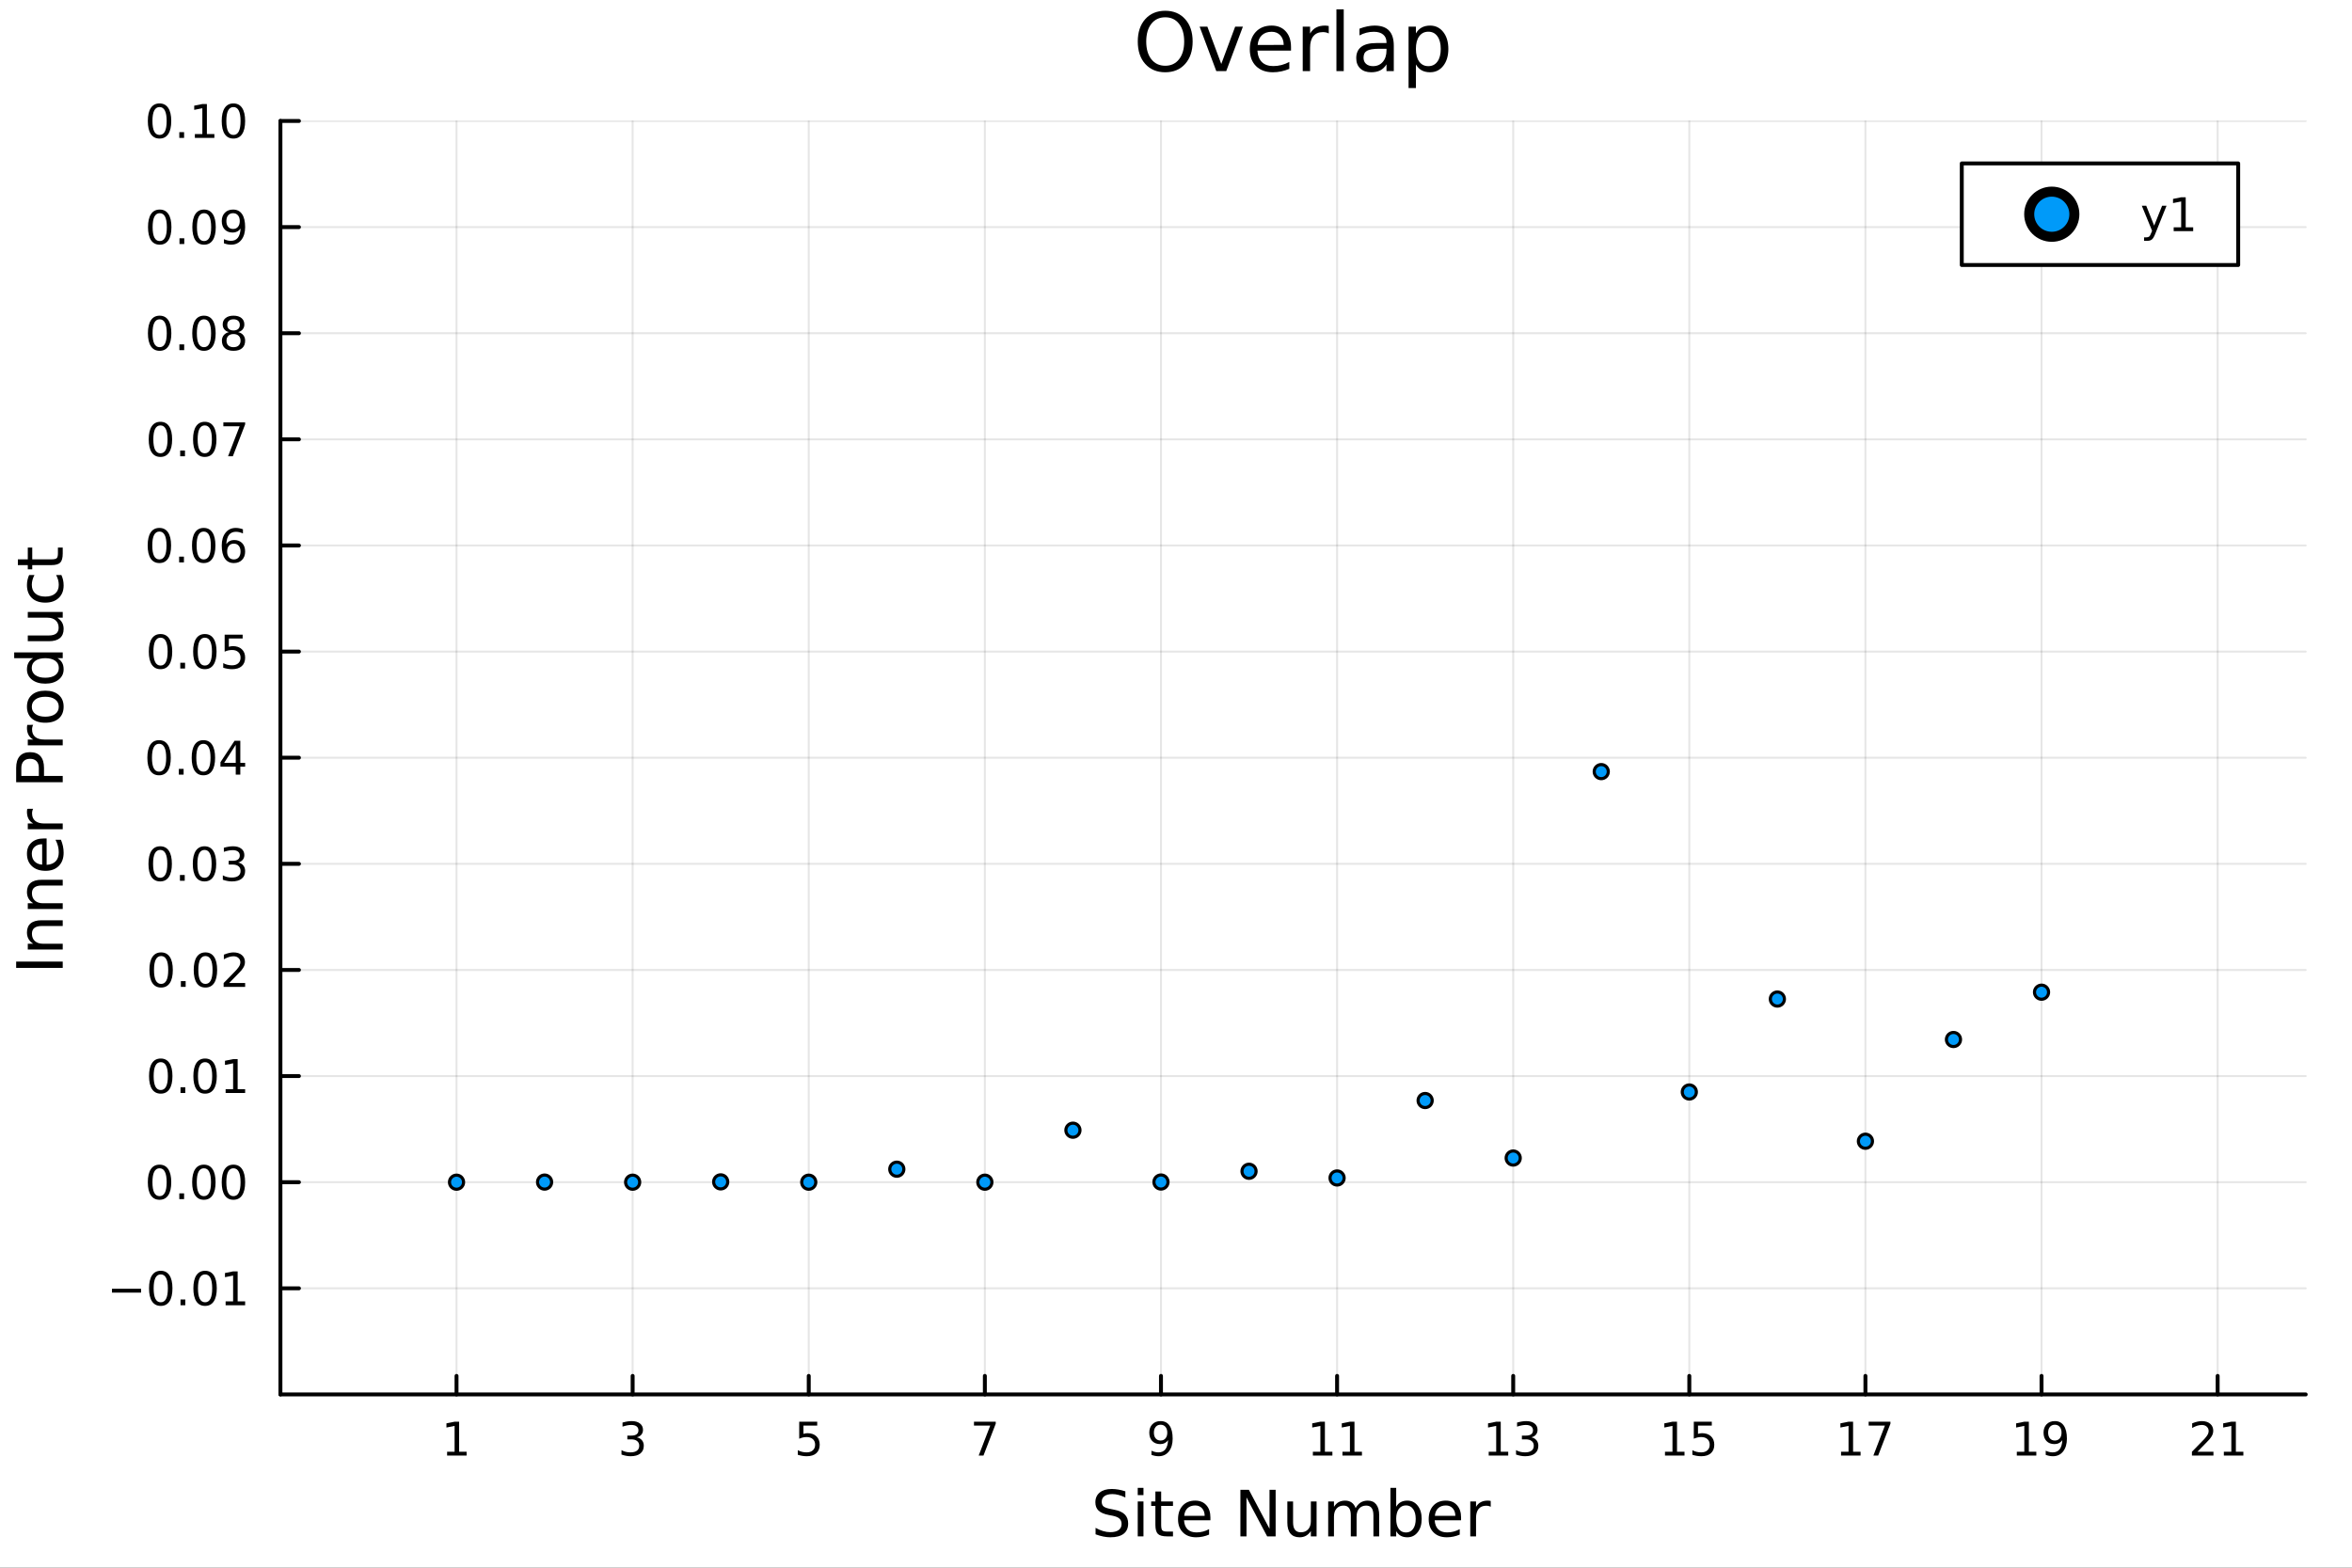 <?xml version="1.0" encoding="utf-8"?>
<svg xmlns="http://www.w3.org/2000/svg" xmlns:xlink="http://www.w3.org/1999/xlink" width="600" height="400" viewBox="0 0 2400 1600">
<rect x="0" y="0" width="2400" height="1600" fill="#333333" stroke="none"/>
<defs>
  <clipPath id="clip550">
    <rect x="0" y="0" width="2400" height="1600"/>
  </clipPath>
</defs>
<path clip-path="url(#clip550)" d="
M0 1600 L2400 1600 L2400 0 L0 0  Z
  " fill="#ffffff" fill-rule="evenodd" fill-opacity="1"/>
<defs>
  <clipPath id="clip551">
    <rect x="480" y="0" width="1681" height="1600"/>
  </clipPath>
</defs>
<path clip-path="url(#clip550)" d="
M286.139 1423.18 L2352.76 1423.18 L2352.76 123.472 L286.139 123.472  Z
  " fill="#ffffff" fill-rule="evenodd" fill-opacity="1"/>
<defs>
  <clipPath id="clip552">
    <rect x="286" y="123" width="2068" height="1301"/>
  </clipPath>
</defs>
<polyline clip-path="url(#clip552)" style="stroke:#000000; stroke-linecap:round; stroke-linejoin:round; stroke-width:2; stroke-opacity:0.1; fill:none" points="
  465.845,1423.18 465.845,123.472 
  "/>
<polyline clip-path="url(#clip552)" style="stroke:#000000; stroke-linecap:round; stroke-linejoin:round; stroke-width:2; stroke-opacity:0.1; fill:none" points="
  645.551,1423.18 645.551,123.472 
  "/>
<polyline clip-path="url(#clip552)" style="stroke:#000000; stroke-linecap:round; stroke-linejoin:round; stroke-width:2; stroke-opacity:0.1; fill:none" points="
  825.256,1423.18 825.256,123.472 
  "/>
<polyline clip-path="url(#clip552)" style="stroke:#000000; stroke-linecap:round; stroke-linejoin:round; stroke-width:2; stroke-opacity:0.1; fill:none" points="
  1004.96,1423.18 1004.96,123.472 
  "/>
<polyline clip-path="url(#clip552)" style="stroke:#000000; stroke-linecap:round; stroke-linejoin:round; stroke-width:2; stroke-opacity:0.1; fill:none" points="
  1184.67,1423.18 1184.67,123.472 
  "/>
<polyline clip-path="url(#clip552)" style="stroke:#000000; stroke-linecap:round; stroke-linejoin:round; stroke-width:2; stroke-opacity:0.1; fill:none" points="
  1364.37,1423.18 1364.37,123.472 
  "/>
<polyline clip-path="url(#clip552)" style="stroke:#000000; stroke-linecap:round; stroke-linejoin:round; stroke-width:2; stroke-opacity:0.1; fill:none" points="
  1544.08,1423.18 1544.08,123.472 
  "/>
<polyline clip-path="url(#clip552)" style="stroke:#000000; stroke-linecap:round; stroke-linejoin:round; stroke-width:2; stroke-opacity:0.1; fill:none" points="
  1723.79,1423.18 1723.79,123.472 
  "/>
<polyline clip-path="url(#clip552)" style="stroke:#000000; stroke-linecap:round; stroke-linejoin:round; stroke-width:2; stroke-opacity:0.1; fill:none" points="
  1903.49,1423.18 1903.49,123.472 
  "/>
<polyline clip-path="url(#clip552)" style="stroke:#000000; stroke-linecap:round; stroke-linejoin:round; stroke-width:2; stroke-opacity:0.1; fill:none" points="
  2083.2,1423.18 2083.2,123.472 
  "/>
<polyline clip-path="url(#clip552)" style="stroke:#000000; stroke-linecap:round; stroke-linejoin:round; stroke-width:2; stroke-opacity:0.1; fill:none" points="
  2262.9,1423.18 2262.9,123.472 
  "/>
<polyline clip-path="url(#clip550)" style="stroke:#000000; stroke-linecap:round; stroke-linejoin:round; stroke-width:4; stroke-opacity:1; fill:none" points="
  286.139,1423.18 2352.76,1423.18 
  "/>
<polyline clip-path="url(#clip550)" style="stroke:#000000; stroke-linecap:round; stroke-linejoin:round; stroke-width:4; stroke-opacity:1; fill:none" points="
  465.845,1423.18 465.845,1404.28 
  "/>
<polyline clip-path="url(#clip550)" style="stroke:#000000; stroke-linecap:round; stroke-linejoin:round; stroke-width:4; stroke-opacity:1; fill:none" points="
  645.551,1423.18 645.551,1404.28 
  "/>
<polyline clip-path="url(#clip550)" style="stroke:#000000; stroke-linecap:round; stroke-linejoin:round; stroke-width:4; stroke-opacity:1; fill:none" points="
  825.256,1423.18 825.256,1404.28 
  "/>
<polyline clip-path="url(#clip550)" style="stroke:#000000; stroke-linecap:round; stroke-linejoin:round; stroke-width:4; stroke-opacity:1; fill:none" points="
  1004.96,1423.18 1004.96,1404.28 
  "/>
<polyline clip-path="url(#clip550)" style="stroke:#000000; stroke-linecap:round; stroke-linejoin:round; stroke-width:4; stroke-opacity:1; fill:none" points="
  1184.67,1423.18 1184.67,1404.28 
  "/>
<polyline clip-path="url(#clip550)" style="stroke:#000000; stroke-linecap:round; stroke-linejoin:round; stroke-width:4; stroke-opacity:1; fill:none" points="
  1364.37,1423.18 1364.37,1404.28 
  "/>
<polyline clip-path="url(#clip550)" style="stroke:#000000; stroke-linecap:round; stroke-linejoin:round; stroke-width:4; stroke-opacity:1; fill:none" points="
  1544.08,1423.18 1544.08,1404.28 
  "/>
<polyline clip-path="url(#clip550)" style="stroke:#000000; stroke-linecap:round; stroke-linejoin:round; stroke-width:4; stroke-opacity:1; fill:none" points="
  1723.79,1423.18 1723.79,1404.28 
  "/>
<polyline clip-path="url(#clip550)" style="stroke:#000000; stroke-linecap:round; stroke-linejoin:round; stroke-width:4; stroke-opacity:1; fill:none" points="
  1903.49,1423.18 1903.49,1404.28 
  "/>
<polyline clip-path="url(#clip550)" style="stroke:#000000; stroke-linecap:round; stroke-linejoin:round; stroke-width:4; stroke-opacity:1; fill:none" points="
  2083.2,1423.18 2083.2,1404.28 
  "/>
<polyline clip-path="url(#clip550)" style="stroke:#000000; stroke-linecap:round; stroke-linejoin:round; stroke-width:4; stroke-opacity:1; fill:none" points="
  2262.9,1423.18 2262.9,1404.28 
  "/>
<path clip-path="url(#clip550)" d="M456.227 1481.64 L463.866 1481.64 L463.866 1455.28 L455.556 1456.95 L455.556 1452.69 L463.819 1451.02 L468.495 1451.02 L468.495 1481.64 L476.134 1481.64 L476.134 1485.58 L456.227 1485.58 L456.227 1481.64 Z" fill="#000000" fill-rule="evenodd" fill-opacity="1" /><path clip-path="url(#clip550)" d="M649.798 1466.95 Q653.155 1467.66 655.03 1469.93 Q656.928 1472.2 656.928 1475.53 Q656.928 1480.65 653.409 1483.45 Q649.891 1486.25 643.409 1486.25 Q641.234 1486.25 638.919 1485.81 Q636.627 1485.39 634.173 1484.54 L634.173 1480.02 Q636.118 1481.16 638.433 1481.74 Q640.747 1482.32 643.271 1482.32 Q647.669 1482.32 649.96 1480.58 Q652.275 1478.84 652.275 1475.53 Q652.275 1472.48 650.122 1470.77 Q647.993 1469.03 644.173 1469.03 L640.146 1469.03 L640.146 1465.19 L644.359 1465.19 Q647.808 1465.19 649.636 1463.82 Q651.465 1462.43 651.465 1459.84 Q651.465 1457.18 649.567 1455.77 Q647.692 1454.33 644.173 1454.33 Q642.252 1454.33 640.053 1454.75 Q637.854 1455.16 635.215 1456.04 L635.215 1451.88 Q637.877 1451.14 640.192 1450.77 Q642.53 1450.39 644.59 1450.39 Q649.914 1450.39 653.016 1452.83 Q656.118 1455.23 656.118 1459.35 Q656.118 1462.22 654.474 1464.21 Q652.831 1466.18 649.798 1466.95 Z" fill="#000000" fill-rule="evenodd" fill-opacity="1" /><path clip-path="url(#clip550)" d="M815.534 1451.02 L833.891 1451.02 L833.891 1454.96 L819.817 1454.96 L819.817 1463.43 Q820.835 1463.08 821.854 1462.92 Q822.872 1462.73 823.891 1462.73 Q829.678 1462.73 833.057 1465.9 Q836.437 1469.08 836.437 1474.49 Q836.437 1480.07 832.965 1483.17 Q829.493 1486.25 823.173 1486.25 Q820.997 1486.25 818.729 1485.88 Q816.483 1485.51 814.076 1484.77 L814.076 1480.07 Q816.159 1481.2 818.382 1481.76 Q820.604 1482.32 823.081 1482.32 Q827.085 1482.32 829.423 1480.21 Q831.761 1478.1 831.761 1474.49 Q831.761 1470.88 829.423 1468.77 Q827.085 1466.67 823.081 1466.67 Q821.206 1466.67 819.331 1467.08 Q817.479 1467.5 815.534 1468.38 L815.534 1451.02 Z" fill="#000000" fill-rule="evenodd" fill-opacity="1" /><path clip-path="url(#clip550)" d="M993.851 1451.02 L1016.07 1451.02 L1016.07 1453.01 L1003.53 1485.58 L998.643 1485.58 L1010.45 1454.96 L993.851 1454.96 L993.851 1451.02 Z" fill="#000000" fill-rule="evenodd" fill-opacity="1" /><path clip-path="url(#clip550)" d="M1174.97 1484.86 L1174.97 1480.6 Q1176.73 1481.44 1178.53 1481.88 Q1180.34 1482.32 1182.08 1482.32 Q1186.71 1482.32 1189.14 1479.21 Q1191.59 1476.09 1191.94 1469.75 Q1190.59 1471.74 1188.53 1472.8 Q1186.47 1473.87 1183.97 1473.87 Q1178.79 1473.87 1175.76 1470.74 Q1172.75 1467.59 1172.75 1462.15 Q1172.75 1456.83 1175.9 1453.61 Q1179.04 1450.39 1184.27 1450.39 Q1190.27 1450.39 1193.42 1455 Q1196.59 1459.58 1196.59 1468.33 Q1196.59 1476.51 1192.7 1481.39 Q1188.83 1486.25 1182.28 1486.25 Q1180.52 1486.25 1178.72 1485.9 Q1176.91 1485.56 1174.97 1484.86 M1184.27 1470.21 Q1187.42 1470.21 1189.25 1468.06 Q1191.1 1465.9 1191.1 1462.15 Q1191.1 1458.43 1189.25 1456.27 Q1187.42 1454.1 1184.27 1454.1 Q1181.13 1454.1 1179.27 1456.27 Q1177.45 1458.43 1177.45 1462.15 Q1177.45 1465.9 1179.27 1468.06 Q1181.13 1470.21 1184.27 1470.21 Z" fill="#000000" fill-rule="evenodd" fill-opacity="1" /><path clip-path="url(#clip550)" d="M1339.67 1481.64 L1347.31 1481.64 L1347.31 1455.28 L1339 1456.95 L1339 1452.69 L1347.27 1451.02 L1351.94 1451.02 L1351.94 1481.64 L1359.58 1481.64 L1359.58 1485.58 L1339.67 1485.58 L1339.67 1481.64 Z" fill="#000000" fill-rule="evenodd" fill-opacity="1" /><path clip-path="url(#clip550)" d="M1369.84 1481.64 L1377.48 1481.64 L1377.48 1455.28 L1369.17 1456.95 L1369.17 1452.69 L1377.43 1451.02 L1382.11 1451.02 L1382.11 1481.64 L1389.74 1481.64 L1389.74 1485.58 L1369.84 1485.58 L1369.84 1481.64 Z" fill="#000000" fill-rule="evenodd" fill-opacity="1" /><path clip-path="url(#clip550)" d="M1519.09 1481.64 L1526.73 1481.64 L1526.73 1455.28 L1518.42 1456.95 L1518.42 1452.69 L1526.68 1451.02 L1531.36 1451.02 L1531.36 1481.64 L1539 1481.64 L1539 1485.58 L1519.09 1485.58 L1519.09 1481.64 Z" fill="#000000" fill-rule="evenodd" fill-opacity="1" /><path clip-path="url(#clip550)" d="M1562.61 1466.95 Q1565.97 1467.66 1567.84 1469.93 Q1569.74 1472.2 1569.74 1475.53 Q1569.74 1480.65 1566.22 1483.45 Q1562.7 1486.25 1556.22 1486.25 Q1554.04 1486.25 1551.73 1485.81 Q1549.44 1485.39 1546.98 1484.54 L1546.98 1480.02 Q1548.93 1481.16 1551.24 1481.74 Q1553.56 1482.32 1556.08 1482.32 Q1560.48 1482.32 1562.77 1480.58 Q1565.09 1478.84 1565.09 1475.53 Q1565.09 1472.48 1562.93 1470.77 Q1560.8 1469.03 1556.98 1469.03 L1552.96 1469.03 L1552.96 1465.19 L1557.17 1465.19 Q1560.62 1465.19 1562.45 1463.82 Q1564.28 1462.43 1564.28 1459.84 Q1564.28 1457.18 1562.38 1455.77 Q1560.5 1454.33 1556.98 1454.33 Q1555.06 1454.33 1552.86 1454.75 Q1550.67 1455.16 1548.03 1456.04 L1548.03 1451.88 Q1550.69 1451.14 1553 1450.77 Q1555.34 1450.39 1557.4 1450.39 Q1562.73 1450.39 1565.83 1452.83 Q1568.93 1455.23 1568.93 1459.35 Q1568.93 1462.22 1567.29 1464.21 Q1565.64 1466.18 1562.61 1466.95 Z" fill="#000000" fill-rule="evenodd" fill-opacity="1" /><path clip-path="url(#clip550)" d="M1698.97 1481.64 L1706.61 1481.64 L1706.61 1455.28 L1698.3 1456.95 L1698.3 1452.69 L1706.56 1451.02 L1711.24 1451.02 L1711.24 1481.64 L1718.88 1481.64 L1718.88 1485.58 L1698.97 1485.58 L1698.97 1481.64 Z" fill="#000000" fill-rule="evenodd" fill-opacity="1" /><path clip-path="url(#clip550)" d="M1728.37 1451.02 L1746.73 1451.02 L1746.73 1454.96 L1732.65 1454.96 L1732.65 1463.43 Q1733.67 1463.08 1734.69 1462.92 Q1735.71 1462.73 1736.73 1462.73 Q1742.51 1462.73 1745.89 1465.9 Q1749.27 1469.08 1749.27 1474.49 Q1749.27 1480.07 1745.8 1483.17 Q1742.33 1486.25 1736.01 1486.25 Q1733.83 1486.25 1731.56 1485.88 Q1729.32 1485.51 1726.91 1484.77 L1726.91 1480.07 Q1728.99 1481.2 1731.22 1481.76 Q1733.44 1482.32 1735.92 1482.32 Q1739.92 1482.32 1742.26 1480.21 Q1744.6 1478.1 1744.6 1474.49 Q1744.6 1470.88 1742.26 1468.77 Q1739.92 1466.67 1735.92 1466.67 Q1734.04 1466.67 1732.17 1467.08 Q1730.31 1467.5 1728.37 1468.38 L1728.37 1451.02 Z" fill="#000000" fill-rule="evenodd" fill-opacity="1" /><path clip-path="url(#clip550)" d="M1878.63 1481.64 L1886.27 1481.64 L1886.27 1455.28 L1877.96 1456.95 L1877.96 1452.69 L1886.22 1451.02 L1890.9 1451.02 L1890.9 1481.64 L1898.54 1481.64 L1898.54 1485.58 L1878.63 1485.58 L1878.63 1481.64 Z" fill="#000000" fill-rule="evenodd" fill-opacity="1" /><path clip-path="url(#clip550)" d="M1906.8 1451.02 L1929.02 1451.02 L1929.02 1453.01 L1916.48 1485.58 L1911.59 1485.58 L1923.4 1454.96 L1906.8 1454.96 L1906.8 1451.02 Z" fill="#000000" fill-rule="evenodd" fill-opacity="1" /><path clip-path="url(#clip550)" d="M2057.98 1481.64 L2065.62 1481.64 L2065.62 1455.28 L2057.31 1456.95 L2057.31 1452.69 L2065.57 1451.02 L2070.25 1451.02 L2070.25 1481.64 L2077.88 1481.64 L2077.88 1485.58 L2057.98 1485.58 L2057.98 1481.64 Z" fill="#000000" fill-rule="evenodd" fill-opacity="1" /><path clip-path="url(#clip550)" d="M2087.47 1484.86 L2087.47 1480.6 Q2089.23 1481.44 2091.03 1481.88 Q2092.84 1482.32 2094.57 1482.32 Q2099.2 1482.32 2101.63 1479.21 Q2104.09 1476.09 2104.44 1469.75 Q2103.09 1471.74 2101.03 1472.8 Q2098.97 1473.87 2096.47 1473.87 Q2091.29 1473.87 2088.26 1470.74 Q2085.25 1467.59 2085.25 1462.15 Q2085.25 1456.83 2088.39 1453.61 Q2091.54 1450.39 2096.77 1450.39 Q2102.77 1450.39 2105.92 1455 Q2109.09 1459.58 2109.09 1468.33 Q2109.09 1476.51 2105.2 1481.39 Q2101.33 1486.25 2094.78 1486.25 Q2093.02 1486.25 2091.22 1485.9 Q2089.41 1485.56 2087.47 1484.86 M2096.77 1470.21 Q2099.92 1470.21 2101.75 1468.06 Q2103.6 1465.9 2103.6 1462.15 Q2103.6 1458.43 2101.75 1456.27 Q2099.92 1454.1 2096.77 1454.1 Q2093.63 1454.1 2091.77 1456.27 Q2089.94 1458.43 2089.94 1462.15 Q2089.94 1465.9 2091.77 1468.06 Q2093.63 1470.21 2096.77 1470.21 Z" fill="#000000" fill-rule="evenodd" fill-opacity="1" /><path clip-path="url(#clip550)" d="M2242.29 1481.64 L2258.61 1481.64 L2258.61 1485.58 L2236.66 1485.58 L2236.66 1481.64 Q2239.33 1478.89 2243.91 1474.26 Q2248.52 1469.61 2249.7 1468.27 Q2251.94 1465.74 2252.82 1464.01 Q2253.72 1462.25 2253.72 1460.56 Q2253.72 1457.8 2251.78 1456.07 Q2249.86 1454.33 2246.76 1454.33 Q2244.56 1454.33 2242.1 1455.09 Q2239.67 1455.86 2236.9 1457.41 L2236.9 1452.69 Q2239.72 1451.55 2242.17 1450.97 Q2244.63 1450.39 2246.66 1450.39 Q2252.04 1450.39 2255.23 1453.08 Q2258.42 1455.77 2258.42 1460.26 Q2258.42 1462.39 2257.61 1464.31 Q2256.83 1466.2 2254.72 1468.8 Q2254.14 1469.47 2251.04 1472.69 Q2247.94 1475.88 2242.29 1481.64 Z" fill="#000000" fill-rule="evenodd" fill-opacity="1" /><path clip-path="url(#clip550)" d="M2269.23 1481.64 L2276.87 1481.64 L2276.87 1455.28 L2268.56 1456.95 L2268.56 1452.69 L2276.83 1451.02 L2281.5 1451.02 L2281.5 1481.64 L2289.14 1481.64 L2289.14 1485.58 L2269.23 1485.58 L2269.23 1481.64 Z" fill="#000000" fill-rule="evenodd" fill-opacity="1" /><path clip-path="url(#clip550)" d="M1148.32 1522.08 L1148.32 1528.35 Q1144.66 1526.6 1141.41 1525.74 Q1138.17 1524.88 1135.14 1524.88 Q1129.89 1524.88 1127.03 1526.92 Q1124.2 1528.96 1124.2 1532.71 Q1124.2 1535.87 1126.07 1537.49 Q1127.98 1539.08 1133.27 1540.07 L1137.15 1540.86 Q1144.34 1542.23 1147.75 1545.7 Q1151.19 1549.14 1151.19 1554.93 Q1151.19 1561.84 1146.54 1565.4 Q1141.92 1568.97 1132.98 1568.97 Q1129.61 1568.97 1125.79 1568.2 Q1122 1567.44 1117.93 1565.94 L1117.93 1559.32 Q1121.84 1561.52 1125.6 1562.63 Q1129.35 1563.75 1132.98 1563.75 Q1138.49 1563.75 1141.48 1561.58 Q1144.47 1559.42 1144.47 1555.41 Q1144.47 1551.91 1142.31 1549.93 Q1140.17 1547.96 1135.27 1546.97 L1131.36 1546.21 Q1124.16 1544.78 1120.95 1541.72 Q1117.73 1538.67 1117.73 1533.22 Q1117.73 1526.92 1122.16 1523.29 Q1126.61 1519.66 1134.41 1519.66 Q1137.75 1519.66 1141.22 1520.27 Q1144.69 1520.87 1148.32 1522.08 Z" fill="#000000" fill-rule="evenodd" fill-opacity="1" /><path clip-path="url(#clip550)" d="M1160.96 1532.4 L1166.81 1532.4 L1166.81 1568.04 L1160.96 1568.04 L1160.96 1532.4 M1160.96 1518.52 L1166.81 1518.52 L1166.81 1525.93 L1160.96 1525.93 L1160.96 1518.52 Z" fill="#000000" fill-rule="evenodd" fill-opacity="1" /><path clip-path="url(#clip550)" d="M1184.86 1522.27 L1184.86 1532.4 L1196.92 1532.4 L1196.92 1536.95 L1184.86 1536.95 L1184.86 1556.3 Q1184.86 1560.66 1186.04 1561.9 Q1187.25 1563.14 1190.91 1563.14 L1196.92 1563.14 L1196.92 1568.04 L1190.91 1568.04 Q1184.13 1568.04 1181.55 1565.53 Q1178.97 1562.98 1178.97 1556.3 L1178.97 1536.95 L1174.68 1536.95 L1174.68 1532.4 L1178.97 1532.4 L1178.97 1522.27 L1184.86 1522.27 Z" fill="#000000" fill-rule="evenodd" fill-opacity="1" /><path clip-path="url(#clip550)" d="M1235.12 1548.76 L1235.12 1551.62 L1208.19 1551.62 Q1208.57 1557.67 1211.82 1560.85 Q1215.1 1564 1220.92 1564 Q1224.3 1564 1227.45 1563.17 Q1230.63 1562.35 1233.75 1560.69 L1233.75 1566.23 Q1230.6 1567.57 1227.29 1568.27 Q1223.98 1568.97 1220.57 1568.97 Q1212.04 1568.97 1207.05 1564 Q1202.08 1559.04 1202.08 1550.57 Q1202.08 1541.82 1206.79 1536.69 Q1211.53 1531.54 1219.55 1531.54 Q1226.75 1531.54 1230.92 1536.18 Q1235.12 1540.8 1235.12 1548.76 M1229.26 1547.04 Q1229.2 1542.23 1226.56 1539.37 Q1223.95 1536.5 1219.62 1536.5 Q1214.72 1536.5 1211.76 1539.27 Q1208.83 1542.04 1208.38 1547.07 L1229.26 1547.04 Z" fill="#000000" fill-rule="evenodd" fill-opacity="1" /><path clip-path="url(#clip550)" d="M1265.71 1520.52 L1274.36 1520.52 L1295.43 1560.28 L1295.43 1520.52 L1301.67 1520.52 L1301.67 1568.04 L1293.01 1568.04 L1271.94 1528.29 L1271.94 1568.04 L1265.71 1568.04 L1265.71 1520.52 Z" fill="#000000" fill-rule="evenodd" fill-opacity="1" /><path clip-path="url(#clip550)" d="M1313.61 1553.98 L1313.61 1532.4 L1319.46 1532.4 L1319.46 1553.75 Q1319.46 1558.81 1321.44 1561.36 Q1323.41 1563.87 1327.36 1563.87 Q1332.1 1563.87 1334.84 1560.85 Q1337.61 1557.83 1337.61 1552.61 L1337.61 1532.4 L1343.46 1532.4 L1343.46 1568.04 L1337.61 1568.04 L1337.61 1562.57 Q1335.47 1565.82 1332.64 1567.41 Q1329.84 1568.97 1326.12 1568.97 Q1319.97 1568.97 1316.79 1565.15 Q1313.61 1561.33 1313.61 1553.98 M1328.34 1531.54 L1328.34 1531.54 Z" fill="#000000" fill-rule="evenodd" fill-opacity="1" /><path clip-path="url(#clip550)" d="M1383.28 1539.24 Q1385.48 1535.29 1388.53 1533.41 Q1391.59 1531.54 1395.72 1531.54 Q1401.29 1531.54 1404.32 1535.45 Q1407.34 1539.33 1407.34 1546.53 L1407.34 1568.04 L1401.45 1568.04 L1401.45 1546.72 Q1401.45 1541.59 1399.64 1539.11 Q1397.83 1536.63 1394.1 1536.63 Q1389.55 1536.63 1386.91 1539.65 Q1384.27 1542.68 1384.27 1547.9 L1384.27 1568.04 L1378.38 1568.04 L1378.38 1546.72 Q1378.38 1541.56 1376.56 1539.11 Q1374.75 1536.63 1370.96 1536.63 Q1366.47 1536.63 1363.83 1539.68 Q1361.19 1542.71 1361.19 1547.9 L1361.19 1568.04 L1355.3 1568.04 L1355.3 1532.4 L1361.19 1532.4 L1361.19 1537.93 Q1363.2 1534.66 1366 1533.1 Q1368.8 1531.54 1372.65 1531.54 Q1376.53 1531.54 1379.24 1533.51 Q1381.97 1535.48 1383.28 1539.24 Z" fill="#000000" fill-rule="evenodd" fill-opacity="1" /><path clip-path="url(#clip550)" d="M1444.61 1550.25 Q1444.61 1543.79 1441.94 1540.13 Q1439.3 1536.44 1434.65 1536.44 Q1430 1536.44 1427.33 1540.13 Q1424.69 1543.79 1424.69 1550.25 Q1424.69 1556.71 1427.33 1560.4 Q1430 1564.07 1434.65 1564.07 Q1439.3 1564.07 1441.94 1560.4 Q1444.61 1556.71 1444.61 1550.25 M1424.69 1537.81 Q1426.53 1534.62 1429.34 1533.1 Q1432.17 1531.54 1436.08 1531.54 Q1442.58 1531.54 1446.62 1536.69 Q1450.69 1541.85 1450.69 1550.25 Q1450.69 1558.65 1446.62 1563.81 Q1442.58 1568.97 1436.08 1568.97 Q1432.17 1568.97 1429.34 1567.44 Q1426.53 1565.88 1424.69 1562.7 L1424.69 1568.04 L1418.8 1568.04 L1418.8 1518.52 L1424.69 1518.52 L1424.69 1537.81 Z" fill="#000000" fill-rule="evenodd" fill-opacity="1" /><path clip-path="url(#clip550)" d="M1490.89 1548.76 L1490.89 1551.62 L1463.96 1551.62 Q1464.35 1557.67 1467.59 1560.85 Q1470.87 1564 1476.7 1564 Q1480.07 1564 1483.22 1563.17 Q1486.4 1562.35 1489.52 1560.69 L1489.52 1566.23 Q1486.37 1567.57 1483.06 1568.27 Q1479.75 1568.97 1476.35 1568.97 Q1467.82 1568.97 1462.82 1564 Q1457.85 1559.04 1457.85 1550.57 Q1457.85 1541.82 1462.56 1536.69 Q1467.31 1531.54 1475.33 1531.54 Q1482.52 1531.54 1486.69 1536.18 Q1490.89 1540.8 1490.89 1548.76 M1485.04 1547.04 Q1484.97 1542.23 1482.33 1539.37 Q1479.72 1536.5 1475.39 1536.5 Q1470.49 1536.5 1467.53 1539.27 Q1464.6 1542.04 1464.16 1547.07 L1485.04 1547.04 Z" fill="#000000" fill-rule="evenodd" fill-opacity="1" /><path clip-path="url(#clip550)" d="M1521.16 1537.87 Q1520.17 1537.3 1519 1537.04 Q1517.85 1536.76 1516.45 1536.76 Q1511.48 1536.76 1508.81 1540 Q1506.17 1543.22 1506.17 1549.27 L1506.17 1568.04 L1500.28 1568.04 L1500.28 1532.4 L1506.17 1532.4 L1506.17 1537.93 Q1508.02 1534.69 1510.98 1533.13 Q1513.94 1531.54 1518.17 1531.54 Q1518.77 1531.54 1519.51 1531.63 Q1520.24 1531.7 1521.13 1531.85 L1521.16 1537.87 Z" fill="#000000" fill-rule="evenodd" fill-opacity="1" /><polyline clip-path="url(#clip552)" style="stroke:#000000; stroke-linecap:round; stroke-linejoin:round; stroke-width:2; stroke-opacity:0.1; fill:none" points="
  286.139,1314.87 2352.76,1314.87 
  "/>
<polyline clip-path="url(#clip552)" style="stroke:#000000; stroke-linecap:round; stroke-linejoin:round; stroke-width:2; stroke-opacity:0.1; fill:none" points="
  286.139,1206.56 2352.76,1206.56 
  "/>
<polyline clip-path="url(#clip552)" style="stroke:#000000; stroke-linecap:round; stroke-linejoin:round; stroke-width:2; stroke-opacity:0.1; fill:none" points="
  286.139,1098.25 2352.76,1098.25 
  "/>
<polyline clip-path="url(#clip552)" style="stroke:#000000; stroke-linecap:round; stroke-linejoin:round; stroke-width:2; stroke-opacity:0.1; fill:none" points="
  286.139,989.944 2352.76,989.944 
  "/>
<polyline clip-path="url(#clip552)" style="stroke:#000000; stroke-linecap:round; stroke-linejoin:round; stroke-width:2; stroke-opacity:0.1; fill:none" points="
  286.139,881.635 2352.76,881.635 
  "/>
<polyline clip-path="url(#clip552)" style="stroke:#000000; stroke-linecap:round; stroke-linejoin:round; stroke-width:2; stroke-opacity:0.1; fill:none" points="
  286.139,773.326 2352.76,773.326 
  "/>
<polyline clip-path="url(#clip552)" style="stroke:#000000; stroke-linecap:round; stroke-linejoin:round; stroke-width:2; stroke-opacity:0.1; fill:none" points="
  286.139,665.017 2352.76,665.017 
  "/>
<polyline clip-path="url(#clip552)" style="stroke:#000000; stroke-linecap:round; stroke-linejoin:round; stroke-width:2; stroke-opacity:0.1; fill:none" points="
  286.139,556.708 2352.76,556.708 
  "/>
<polyline clip-path="url(#clip552)" style="stroke:#000000; stroke-linecap:round; stroke-linejoin:round; stroke-width:2; stroke-opacity:0.1; fill:none" points="
  286.139,448.399 2352.76,448.399 
  "/>
<polyline clip-path="url(#clip552)" style="stroke:#000000; stroke-linecap:round; stroke-linejoin:round; stroke-width:2; stroke-opacity:0.1; fill:none" points="
  286.139,340.09 2352.76,340.09 
  "/>
<polyline clip-path="url(#clip552)" style="stroke:#000000; stroke-linecap:round; stroke-linejoin:round; stroke-width:2; stroke-opacity:0.1; fill:none" points="
  286.139,231.781 2352.76,231.781 
  "/>
<polyline clip-path="url(#clip552)" style="stroke:#000000; stroke-linecap:round; stroke-linejoin:round; stroke-width:2; stroke-opacity:0.1; fill:none" points="
  286.139,123.472 2352.76,123.472 
  "/>
<polyline clip-path="url(#clip550)" style="stroke:#000000; stroke-linecap:round; stroke-linejoin:round; stroke-width:4; stroke-opacity:1; fill:none" points="
  286.139,1423.18 286.139,123.472 
  "/>
<polyline clip-path="url(#clip550)" style="stroke:#000000; stroke-linecap:round; stroke-linejoin:round; stroke-width:4; stroke-opacity:1; fill:none" points="
  286.139,1314.87 305.037,1314.87 
  "/>
<polyline clip-path="url(#clip550)" style="stroke:#000000; stroke-linecap:round; stroke-linejoin:round; stroke-width:4; stroke-opacity:1; fill:none" points="
  286.139,1206.56 305.037,1206.56 
  "/>
<polyline clip-path="url(#clip550)" style="stroke:#000000; stroke-linecap:round; stroke-linejoin:round; stroke-width:4; stroke-opacity:1; fill:none" points="
  286.139,1098.25 305.037,1098.25 
  "/>
<polyline clip-path="url(#clip550)" style="stroke:#000000; stroke-linecap:round; stroke-linejoin:round; stroke-width:4; stroke-opacity:1; fill:none" points="
  286.139,989.944 305.037,989.944 
  "/>
<polyline clip-path="url(#clip550)" style="stroke:#000000; stroke-linecap:round; stroke-linejoin:round; stroke-width:4; stroke-opacity:1; fill:none" points="
  286.139,881.635 305.037,881.635 
  "/>
<polyline clip-path="url(#clip550)" style="stroke:#000000; stroke-linecap:round; stroke-linejoin:round; stroke-width:4; stroke-opacity:1; fill:none" points="
  286.139,773.326 305.037,773.326 
  "/>
<polyline clip-path="url(#clip550)" style="stroke:#000000; stroke-linecap:round; stroke-linejoin:round; stroke-width:4; stroke-opacity:1; fill:none" points="
  286.139,665.017 305.037,665.017 
  "/>
<polyline clip-path="url(#clip550)" style="stroke:#000000; stroke-linecap:round; stroke-linejoin:round; stroke-width:4; stroke-opacity:1; fill:none" points="
  286.139,556.708 305.037,556.708 
  "/>
<polyline clip-path="url(#clip550)" style="stroke:#000000; stroke-linecap:round; stroke-linejoin:round; stroke-width:4; stroke-opacity:1; fill:none" points="
  286.139,448.399 305.037,448.399 
  "/>
<polyline clip-path="url(#clip550)" style="stroke:#000000; stroke-linecap:round; stroke-linejoin:round; stroke-width:4; stroke-opacity:1; fill:none" points="
  286.139,340.09 305.037,340.09 
  "/>
<polyline clip-path="url(#clip550)" style="stroke:#000000; stroke-linecap:round; stroke-linejoin:round; stroke-width:4; stroke-opacity:1; fill:none" points="
  286.139,231.781 305.037,231.781 
  "/>
<polyline clip-path="url(#clip550)" style="stroke:#000000; stroke-linecap:round; stroke-linejoin:round; stroke-width:4; stroke-opacity:1; fill:none" points="
  286.139,123.472 305.037,123.472 
  "/>
<path clip-path="url(#clip550)" d="M114.26 1315.32 L143.936 1315.32 L143.936 1319.26 L114.26 1319.26 L114.26 1315.32 Z" fill="#000000" fill-rule="evenodd" fill-opacity="1" /><path clip-path="url(#clip550)" d="M164.028 1300.67 Q160.417 1300.67 158.589 1304.23 Q156.783 1307.78 156.783 1314.91 Q156.783 1322.01 158.589 1325.58 Q160.417 1329.12 164.028 1329.12 Q167.663 1329.12 169.468 1325.58 Q171.297 1322.01 171.297 1314.91 Q171.297 1307.78 169.468 1304.23 Q167.663 1300.67 164.028 1300.67 M164.028 1296.97 Q169.839 1296.97 172.894 1301.57 Q175.973 1306.16 175.973 1314.91 Q175.973 1323.63 172.894 1328.24 Q169.839 1332.82 164.028 1332.82 Q158.218 1332.82 155.14 1328.24 Q152.084 1323.63 152.084 1314.91 Q152.084 1306.16 155.14 1301.57 Q158.218 1296.97 164.028 1296.97 Z" fill="#000000" fill-rule="evenodd" fill-opacity="1" /><path clip-path="url(#clip550)" d="M184.19 1326.27 L189.075 1326.27 L189.075 1332.15 L184.19 1332.15 L184.19 1326.27 Z" fill="#000000" fill-rule="evenodd" fill-opacity="1" /><path clip-path="url(#clip550)" d="M209.26 1300.67 Q205.649 1300.67 203.82 1304.23 Q202.014 1307.78 202.014 1314.91 Q202.014 1322.01 203.82 1325.58 Q205.649 1329.12 209.26 1329.12 Q212.894 1329.12 214.699 1325.58 Q216.528 1322.01 216.528 1314.91 Q216.528 1307.78 214.699 1304.23 Q212.894 1300.67 209.26 1300.67 M209.26 1296.97 Q215.07 1296.97 218.125 1301.57 Q221.204 1306.16 221.204 1314.91 Q221.204 1323.63 218.125 1328.24 Q215.07 1332.82 209.26 1332.82 Q203.449 1332.82 200.371 1328.24 Q197.315 1323.63 197.315 1314.91 Q197.315 1306.16 200.371 1301.57 Q203.449 1296.97 209.26 1296.97 Z" fill="#000000" fill-rule="evenodd" fill-opacity="1" /><path clip-path="url(#clip550)" d="M230.232 1328.22 L237.871 1328.22 L237.871 1301.85 L229.56 1303.52 L229.56 1299.26 L237.824 1297.59 L242.5 1297.59 L242.5 1328.22 L250.139 1328.22 L250.139 1332.15 L230.232 1332.15 L230.232 1328.22 Z" fill="#000000" fill-rule="evenodd" fill-opacity="1" /><path clip-path="url(#clip550)" d="M162.802 1192.36 Q159.19 1192.36 157.362 1195.93 Q155.556 1199.47 155.556 1206.6 Q155.556 1213.7 157.362 1217.27 Q159.19 1220.81 162.802 1220.81 Q166.436 1220.81 168.241 1217.27 Q170.07 1213.7 170.07 1206.6 Q170.07 1199.47 168.241 1195.93 Q166.436 1192.36 162.802 1192.36 M162.802 1188.66 Q168.612 1188.66 171.667 1193.26 Q174.746 1197.85 174.746 1206.6 Q174.746 1215.32 171.667 1219.93 Q168.612 1224.51 162.802 1224.51 Q156.991 1224.51 153.913 1219.93 Q150.857 1215.32 150.857 1206.6 Q150.857 1197.85 153.913 1193.26 Q156.991 1188.66 162.802 1188.66 Z" fill="#000000" fill-rule="evenodd" fill-opacity="1" /><path clip-path="url(#clip550)" d="M182.963 1217.96 L187.848 1217.96 L187.848 1223.84 L182.963 1223.84 L182.963 1217.96 Z" fill="#000000" fill-rule="evenodd" fill-opacity="1" /><path clip-path="url(#clip550)" d="M208.033 1192.36 Q204.422 1192.36 202.593 1195.93 Q200.787 1199.47 200.787 1206.6 Q200.787 1213.7 202.593 1217.27 Q204.422 1220.81 208.033 1220.81 Q211.667 1220.81 213.473 1217.27 Q215.301 1213.7 215.301 1206.6 Q215.301 1199.47 213.473 1195.93 Q211.667 1192.36 208.033 1192.36 M208.033 1188.66 Q213.843 1188.66 216.898 1193.26 Q219.977 1197.85 219.977 1206.6 Q219.977 1215.32 216.898 1219.93 Q213.843 1224.51 208.033 1224.51 Q202.223 1224.51 199.144 1219.93 Q196.088 1215.32 196.088 1206.6 Q196.088 1197.85 199.144 1193.26 Q202.223 1188.66 208.033 1188.66 Z" fill="#000000" fill-rule="evenodd" fill-opacity="1" /><path clip-path="url(#clip550)" d="M238.195 1192.36 Q234.584 1192.36 232.755 1195.93 Q230.949 1199.47 230.949 1206.6 Q230.949 1213.7 232.755 1217.27 Q234.584 1220.81 238.195 1220.81 Q241.829 1220.81 243.634 1217.27 Q245.463 1213.7 245.463 1206.6 Q245.463 1199.47 243.634 1195.93 Q241.829 1192.36 238.195 1192.36 M238.195 1188.66 Q244.005 1188.66 247.06 1193.26 Q250.139 1197.85 250.139 1206.6 Q250.139 1215.32 247.06 1219.93 Q244.005 1224.51 238.195 1224.51 Q232.385 1224.51 229.306 1219.93 Q226.25 1215.32 226.25 1206.6 Q226.25 1197.85 229.306 1193.26 Q232.385 1188.66 238.195 1188.66 Z" fill="#000000" fill-rule="evenodd" fill-opacity="1" /><path clip-path="url(#clip550)" d="M164.028 1084.05 Q160.417 1084.05 158.589 1087.62 Q156.783 1091.16 156.783 1098.29 Q156.783 1105.39 158.589 1108.96 Q160.417 1112.5 164.028 1112.5 Q167.663 1112.5 169.468 1108.96 Q171.297 1105.39 171.297 1098.29 Q171.297 1091.16 169.468 1087.62 Q167.663 1084.05 164.028 1084.05 M164.028 1080.35 Q169.839 1080.35 172.894 1084.95 Q175.973 1089.54 175.973 1098.29 Q175.973 1107.01 172.894 1111.62 Q169.839 1116.2 164.028 1116.2 Q158.218 1116.2 155.14 1111.62 Q152.084 1107.01 152.084 1098.29 Q152.084 1089.54 155.14 1084.95 Q158.218 1080.35 164.028 1080.35 Z" fill="#000000" fill-rule="evenodd" fill-opacity="1" /><path clip-path="url(#clip550)" d="M184.19 1109.65 L189.075 1109.65 L189.075 1115.53 L184.19 1115.53 L184.19 1109.65 Z" fill="#000000" fill-rule="evenodd" fill-opacity="1" /><path clip-path="url(#clip550)" d="M209.26 1084.05 Q205.649 1084.05 203.82 1087.62 Q202.014 1091.16 202.014 1098.29 Q202.014 1105.39 203.82 1108.96 Q205.649 1112.5 209.26 1112.5 Q212.894 1112.5 214.699 1108.96 Q216.528 1105.39 216.528 1098.29 Q216.528 1091.16 214.699 1087.62 Q212.894 1084.05 209.26 1084.05 M209.26 1080.35 Q215.07 1080.35 218.125 1084.95 Q221.204 1089.54 221.204 1098.29 Q221.204 1107.01 218.125 1111.62 Q215.07 1116.2 209.26 1116.2 Q203.449 1116.2 200.371 1111.62 Q197.315 1107.01 197.315 1098.29 Q197.315 1089.54 200.371 1084.95 Q203.449 1080.35 209.26 1080.35 Z" fill="#000000" fill-rule="evenodd" fill-opacity="1" /><path clip-path="url(#clip550)" d="M230.232 1111.6 L237.871 1111.6 L237.871 1085.23 L229.56 1086.9 L229.56 1082.64 L237.824 1080.97 L242.5 1080.97 L242.5 1111.6 L250.139 1111.6 L250.139 1115.53 L230.232 1115.53 L230.232 1111.6 Z" fill="#000000" fill-rule="evenodd" fill-opacity="1" /><path clip-path="url(#clip550)" d="M164.399 975.743 Q160.788 975.743 158.959 979.307 Q157.153 982.849 157.153 989.979 Q157.153 997.085 158.959 1000.65 Q160.788 1004.19 164.399 1004.19 Q168.033 1004.19 169.839 1000.65 Q171.667 997.085 171.667 989.979 Q171.667 982.849 169.839 979.307 Q168.033 975.743 164.399 975.743 M164.399 972.039 Q170.209 972.039 173.264 976.645 Q176.343 981.229 176.343 989.979 Q176.343 998.705 173.264 1003.31 Q170.209 1007.9 164.399 1007.9 Q158.589 1007.9 155.51 1003.31 Q152.454 998.705 152.454 989.979 Q152.454 981.229 155.51 976.645 Q158.589 972.039 164.399 972.039 Z" fill="#000000" fill-rule="evenodd" fill-opacity="1" /><path clip-path="url(#clip550)" d="M184.561 1001.34 L189.445 1001.34 L189.445 1007.22 L184.561 1007.22 L184.561 1001.34 Z" fill="#000000" fill-rule="evenodd" fill-opacity="1" /><path clip-path="url(#clip550)" d="M209.63 975.743 Q206.019 975.743 204.19 979.307 Q202.385 982.849 202.385 989.979 Q202.385 997.085 204.19 1000.65 Q206.019 1004.19 209.63 1004.19 Q213.264 1004.19 215.07 1000.65 Q216.898 997.085 216.898 989.979 Q216.898 982.849 215.07 979.307 Q213.264 975.743 209.63 975.743 M209.63 972.039 Q215.44 972.039 218.496 976.645 Q221.574 981.229 221.574 989.979 Q221.574 998.705 218.496 1003.31 Q215.44 1007.9 209.63 1007.9 Q203.82 1007.9 200.741 1003.31 Q197.686 998.705 197.686 989.979 Q197.686 981.229 200.741 976.645 Q203.82 972.039 209.63 972.039 Z" fill="#000000" fill-rule="evenodd" fill-opacity="1" /><path clip-path="url(#clip550)" d="M233.82 1003.29 L250.139 1003.29 L250.139 1007.22 L228.195 1007.22 L228.195 1003.29 Q230.857 1000.53 235.44 995.905 Q240.047 991.252 241.227 989.909 Q243.472 987.386 244.352 985.65 Q245.255 983.891 245.255 982.201 Q245.255 979.446 243.31 977.71 Q241.389 975.974 238.287 975.974 Q236.088 975.974 233.635 976.738 Q231.204 977.502 228.426 979.053 L228.426 974.331 Q231.25 973.196 233.704 972.618 Q236.158 972.039 238.195 972.039 Q243.565 972.039 246.759 974.724 Q249.954 977.409 249.954 981.9 Q249.954 984.03 249.144 985.951 Q248.357 987.849 246.25 990.442 Q245.671 991.113 242.57 994.33 Q239.468 997.525 233.82 1003.29 Z" fill="#000000" fill-rule="evenodd" fill-opacity="1" /><path clip-path="url(#clip550)" d="M163.45 867.434 Q159.839 867.434 158.01 870.998 Q156.204 874.54 156.204 881.67 Q156.204 888.776 158.01 892.341 Q159.839 895.883 163.45 895.883 Q167.084 895.883 168.889 892.341 Q170.718 888.776 170.718 881.67 Q170.718 874.54 168.889 870.998 Q167.084 867.434 163.45 867.434 M163.45 863.73 Q169.26 863.73 172.315 868.336 Q175.394 872.92 175.394 881.67 Q175.394 890.396 172.315 895.003 Q169.26 899.586 163.45 899.586 Q157.64 899.586 154.561 895.003 Q151.505 890.396 151.505 881.67 Q151.505 872.92 154.561 868.336 Q157.64 863.73 163.45 863.73 Z" fill="#000000" fill-rule="evenodd" fill-opacity="1" /><path clip-path="url(#clip550)" d="M183.612 893.035 L188.496 893.035 L188.496 898.915 L183.612 898.915 L183.612 893.035 Z" fill="#000000" fill-rule="evenodd" fill-opacity="1" /><path clip-path="url(#clip550)" d="M208.681 867.434 Q205.07 867.434 203.241 870.998 Q201.436 874.54 201.436 881.67 Q201.436 888.776 203.241 892.341 Q205.07 895.883 208.681 895.883 Q212.315 895.883 214.121 892.341 Q215.949 888.776 215.949 881.67 Q215.949 874.54 214.121 870.998 Q212.315 867.434 208.681 867.434 M208.681 863.73 Q214.491 863.73 217.547 868.336 Q220.625 872.92 220.625 881.67 Q220.625 890.396 217.547 895.003 Q214.491 899.586 208.681 899.586 Q202.871 899.586 199.792 895.003 Q196.737 890.396 196.737 881.67 Q196.737 872.92 199.792 868.336 Q202.871 863.73 208.681 863.73 Z" fill="#000000" fill-rule="evenodd" fill-opacity="1" /><path clip-path="url(#clip550)" d="M243.009 880.281 Q246.366 880.998 248.241 883.267 Q250.139 885.535 250.139 888.869 Q250.139 893.984 246.621 896.785 Q243.102 899.586 236.621 899.586 Q234.445 899.586 232.13 899.146 Q229.838 898.73 227.385 897.873 L227.385 893.359 Q229.329 894.494 231.644 895.072 Q233.959 895.651 236.482 895.651 Q240.88 895.651 243.172 893.915 Q245.486 892.179 245.486 888.869 Q245.486 885.813 243.334 884.1 Q241.204 882.364 237.384 882.364 L233.357 882.364 L233.357 878.522 L237.57 878.522 Q241.019 878.522 242.847 877.156 Q244.676 875.767 244.676 873.174 Q244.676 870.512 242.778 869.1 Q240.903 867.665 237.384 867.665 Q235.463 867.665 233.264 868.082 Q231.065 868.498 228.426 869.378 L228.426 865.211 Q231.088 864.471 233.403 864.1 Q235.741 863.73 237.801 863.73 Q243.125 863.73 246.227 866.161 Q249.329 868.568 249.329 872.688 Q249.329 875.559 247.685 877.549 Q246.042 879.517 243.009 880.281 Z" fill="#000000" fill-rule="evenodd" fill-opacity="1" /><path clip-path="url(#clip550)" d="M162.315 759.125 Q158.704 759.125 156.876 762.689 Q155.07 766.231 155.07 773.361 Q155.07 780.467 156.876 784.032 Q158.704 787.574 162.315 787.574 Q165.95 787.574 167.755 784.032 Q169.584 780.467 169.584 773.361 Q169.584 766.231 167.755 762.689 Q165.95 759.125 162.315 759.125 M162.315 755.421 Q168.126 755.421 171.181 760.027 Q174.26 764.611 174.26 773.361 Q174.26 782.088 171.181 786.694 Q168.126 791.277 162.315 791.277 Q156.505 791.277 153.427 786.694 Q150.371 782.088 150.371 773.361 Q150.371 764.611 153.427 760.027 Q156.505 755.421 162.315 755.421 Z" fill="#000000" fill-rule="evenodd" fill-opacity="1" /><path clip-path="url(#clip550)" d="M182.477 784.726 L187.362 784.726 L187.362 790.606 L182.477 790.606 L182.477 784.726 Z" fill="#000000" fill-rule="evenodd" fill-opacity="1" /><path clip-path="url(#clip550)" d="M207.547 759.125 Q203.936 759.125 202.107 762.689 Q200.301 766.231 200.301 773.361 Q200.301 780.467 202.107 784.032 Q203.936 787.574 207.547 787.574 Q211.181 787.574 212.986 784.032 Q214.815 780.467 214.815 773.361 Q214.815 766.231 212.986 762.689 Q211.181 759.125 207.547 759.125 M207.547 755.421 Q213.357 755.421 216.412 760.027 Q219.491 764.611 219.491 773.361 Q219.491 782.088 216.412 786.694 Q213.357 791.277 207.547 791.277 Q201.737 791.277 198.658 786.694 Q195.602 782.088 195.602 773.361 Q195.602 764.611 198.658 760.027 Q201.737 755.421 207.547 755.421 Z" fill="#000000" fill-rule="evenodd" fill-opacity="1" /><path clip-path="url(#clip550)" d="M240.556 760.12 L228.75 778.569 L240.556 778.569 L240.556 760.12 M239.329 756.046 L245.209 756.046 L245.209 778.569 L250.139 778.569 L250.139 782.458 L245.209 782.458 L245.209 790.606 L240.556 790.606 L240.556 782.458 L224.954 782.458 L224.954 777.944 L239.329 756.046 Z" fill="#000000" fill-rule="evenodd" fill-opacity="1" /><path clip-path="url(#clip550)" d="M163.797 650.816 Q160.186 650.816 158.357 654.38 Q156.552 657.922 156.552 665.052 Q156.552 672.158 158.357 675.723 Q160.186 679.265 163.797 679.265 Q167.431 679.265 169.237 675.723 Q171.065 672.158 171.065 665.052 Q171.065 657.922 169.237 654.38 Q167.431 650.816 163.797 650.816 M163.797 647.112 Q169.607 647.112 172.663 651.718 Q175.741 656.302 175.741 665.052 Q175.741 673.779 172.663 678.385 Q169.607 682.968 163.797 682.968 Q157.987 682.968 154.908 678.385 Q151.853 673.779 151.853 665.052 Q151.853 656.302 154.908 651.718 Q157.987 647.112 163.797 647.112 Z" fill="#000000" fill-rule="evenodd" fill-opacity="1" /><path clip-path="url(#clip550)" d="M183.959 676.417 L188.843 676.417 L188.843 682.297 L183.959 682.297 L183.959 676.417 Z" fill="#000000" fill-rule="evenodd" fill-opacity="1" /><path clip-path="url(#clip550)" d="M209.028 650.816 Q205.417 650.816 203.588 654.38 Q201.783 657.922 201.783 665.052 Q201.783 672.158 203.588 675.723 Q205.417 679.265 209.028 679.265 Q212.662 679.265 214.468 675.723 Q216.297 672.158 216.297 665.052 Q216.297 657.922 214.468 654.38 Q212.662 650.816 209.028 650.816 M209.028 647.112 Q214.838 647.112 217.894 651.718 Q220.973 656.302 220.973 665.052 Q220.973 673.779 217.894 678.385 Q214.838 682.968 209.028 682.968 Q203.218 682.968 200.139 678.385 Q197.084 673.779 197.084 665.052 Q197.084 656.302 200.139 651.718 Q203.218 647.112 209.028 647.112 Z" fill="#000000" fill-rule="evenodd" fill-opacity="1" /><path clip-path="url(#clip550)" d="M229.236 647.737 L247.593 647.737 L247.593 651.672 L233.519 651.672 L233.519 660.144 Q234.537 659.797 235.556 659.635 Q236.574 659.45 237.593 659.45 Q243.38 659.45 246.759 662.621 Q250.139 665.792 250.139 671.209 Q250.139 676.788 246.667 679.89 Q243.195 682.968 236.875 682.968 Q234.699 682.968 232.431 682.598 Q230.185 682.228 227.778 681.487 L227.778 676.788 Q229.861 677.922 232.084 678.478 Q234.306 679.033 236.783 679.033 Q240.787 679.033 243.125 676.927 Q245.463 674.82 245.463 671.209 Q245.463 667.598 243.125 665.492 Q240.787 663.385 236.783 663.385 Q234.908 663.385 233.033 663.802 Q231.181 664.218 229.236 665.098 L229.236 647.737 Z" fill="#000000" fill-rule="evenodd" fill-opacity="1" /><path clip-path="url(#clip550)" d="M162.64 542.507 Q159.028 542.507 157.2 546.072 Q155.394 549.613 155.394 556.743 Q155.394 563.849 157.2 567.414 Q159.028 570.956 162.64 570.956 Q166.274 570.956 168.079 567.414 Q169.908 563.849 169.908 556.743 Q169.908 549.613 168.079 546.072 Q166.274 542.507 162.64 542.507 M162.64 538.803 Q168.45 538.803 171.505 543.409 Q174.584 547.993 174.584 556.743 Q174.584 565.47 171.505 570.076 Q168.45 574.659 162.64 574.659 Q156.829 574.659 153.751 570.076 Q150.695 565.47 150.695 556.743 Q150.695 547.993 153.751 543.409 Q156.829 538.803 162.64 538.803 Z" fill="#000000" fill-rule="evenodd" fill-opacity="1" /><path clip-path="url(#clip550)" d="M182.801 568.108 L187.686 568.108 L187.686 573.988 L182.801 573.988 L182.801 568.108 Z" fill="#000000" fill-rule="evenodd" fill-opacity="1" /><path clip-path="url(#clip550)" d="M207.871 542.507 Q204.26 542.507 202.431 546.072 Q200.625 549.613 200.625 556.743 Q200.625 563.849 202.431 567.414 Q204.26 570.956 207.871 570.956 Q211.505 570.956 213.311 567.414 Q215.139 563.849 215.139 556.743 Q215.139 549.613 213.311 546.072 Q211.505 542.507 207.871 542.507 M207.871 538.803 Q213.681 538.803 216.736 543.409 Q219.815 547.993 219.815 556.743 Q219.815 565.47 216.736 570.076 Q213.681 574.659 207.871 574.659 Q202.061 574.659 198.982 570.076 Q195.926 565.47 195.926 556.743 Q195.926 547.993 198.982 543.409 Q202.061 538.803 207.871 538.803 Z" fill="#000000" fill-rule="evenodd" fill-opacity="1" /><path clip-path="url(#clip550)" d="M238.611 554.845 Q235.463 554.845 233.611 556.997 Q231.783 559.15 231.783 562.9 Q231.783 566.627 233.611 568.803 Q235.463 570.956 238.611 570.956 Q241.759 570.956 243.588 568.803 Q245.44 566.627 245.44 562.9 Q245.44 559.15 243.588 556.997 Q241.759 554.845 238.611 554.845 M247.894 540.192 L247.894 544.451 Q246.134 543.618 244.329 543.178 Q242.547 542.738 240.787 542.738 Q236.158 542.738 233.704 545.863 Q231.273 548.988 230.926 555.308 Q232.292 553.294 234.352 552.229 Q236.412 551.141 238.889 551.141 Q244.097 551.141 247.107 554.312 Q250.139 557.46 250.139 562.9 Q250.139 568.224 246.991 571.442 Q243.843 574.659 238.611 574.659 Q232.616 574.659 229.445 570.076 Q226.273 565.47 226.273 556.743 Q226.273 548.548 230.162 543.687 Q234.051 538.803 240.602 538.803 Q242.361 538.803 244.144 539.15 Q245.949 539.497 247.894 540.192 Z" fill="#000000" fill-rule="evenodd" fill-opacity="1" /><path clip-path="url(#clip550)" d="M163.704 434.198 Q160.093 434.198 158.265 437.763 Q156.459 441.304 156.459 448.434 Q156.459 455.54 158.265 459.105 Q160.093 462.647 163.704 462.647 Q167.339 462.647 169.144 459.105 Q170.973 455.54 170.973 448.434 Q170.973 441.304 169.144 437.763 Q167.339 434.198 163.704 434.198 M163.704 430.494 Q169.514 430.494 172.57 435.101 Q175.649 439.684 175.649 448.434 Q175.649 457.161 172.57 461.767 Q169.514 466.35 163.704 466.35 Q157.894 466.35 154.815 461.767 Q151.76 457.161 151.76 448.434 Q151.76 439.684 154.815 435.101 Q157.894 430.494 163.704 430.494 Z" fill="#000000" fill-rule="evenodd" fill-opacity="1" /><path clip-path="url(#clip550)" d="M183.866 459.799 L188.75 459.799 L188.75 465.679 L183.866 465.679 L183.866 459.799 Z" fill="#000000" fill-rule="evenodd" fill-opacity="1" /><path clip-path="url(#clip550)" d="M208.936 434.198 Q205.324 434.198 203.496 437.763 Q201.69 441.304 201.69 448.434 Q201.69 455.54 203.496 459.105 Q205.324 462.647 208.936 462.647 Q212.57 462.647 214.375 459.105 Q216.204 455.54 216.204 448.434 Q216.204 441.304 214.375 437.763 Q212.57 434.198 208.936 434.198 M208.936 430.494 Q214.746 430.494 217.801 435.101 Q220.88 439.684 220.88 448.434 Q220.88 457.161 217.801 461.767 Q214.746 466.35 208.936 466.35 Q203.125 466.35 200.047 461.767 Q196.991 457.161 196.991 448.434 Q196.991 439.684 200.047 435.101 Q203.125 430.494 208.936 430.494 Z" fill="#000000" fill-rule="evenodd" fill-opacity="1" /><path clip-path="url(#clip550)" d="M227.917 431.119 L250.139 431.119 L250.139 433.11 L237.593 465.679 L232.709 465.679 L244.514 435.054 L227.917 435.054 L227.917 431.119 Z" fill="#000000" fill-rule="evenodd" fill-opacity="1" /><path clip-path="url(#clip550)" d="M162.894 325.889 Q159.283 325.889 157.454 329.454 Q155.649 332.995 155.649 340.125 Q155.649 347.231 157.454 350.796 Q159.283 354.338 162.894 354.338 Q166.528 354.338 168.334 350.796 Q170.163 347.231 170.163 340.125 Q170.163 332.995 168.334 329.454 Q166.528 325.889 162.894 325.889 M162.894 322.185 Q168.704 322.185 171.76 326.792 Q174.839 331.375 174.839 340.125 Q174.839 348.852 171.76 353.458 Q168.704 358.041 162.894 358.041 Q157.084 358.041 154.005 353.458 Q150.95 348.852 150.95 340.125 Q150.95 331.375 154.005 326.792 Q157.084 322.185 162.894 322.185 Z" fill="#000000" fill-rule="evenodd" fill-opacity="1" /><path clip-path="url(#clip550)" d="M183.056 351.49 L187.94 351.49 L187.94 357.37 L183.056 357.37 L183.056 351.49 Z" fill="#000000" fill-rule="evenodd" fill-opacity="1" /><path clip-path="url(#clip550)" d="M208.125 325.889 Q204.514 325.889 202.686 329.454 Q200.88 332.995 200.88 340.125 Q200.88 347.231 202.686 350.796 Q204.514 354.338 208.125 354.338 Q211.76 354.338 213.565 350.796 Q215.394 347.231 215.394 340.125 Q215.394 332.995 213.565 329.454 Q211.76 325.889 208.125 325.889 M208.125 322.185 Q213.936 322.185 216.991 326.792 Q220.07 331.375 220.07 340.125 Q220.07 348.852 216.991 353.458 Q213.936 358.041 208.125 358.041 Q202.315 358.041 199.237 353.458 Q196.181 348.852 196.181 340.125 Q196.181 331.375 199.237 326.792 Q202.315 322.185 208.125 322.185 Z" fill="#000000" fill-rule="evenodd" fill-opacity="1" /><path clip-path="url(#clip550)" d="M238.287 340.958 Q234.954 340.958 233.033 342.741 Q231.135 344.523 231.135 347.648 Q231.135 350.773 233.033 352.555 Q234.954 354.338 238.287 354.338 Q241.621 354.338 243.542 352.555 Q245.463 350.75 245.463 347.648 Q245.463 344.523 243.542 342.741 Q241.644 340.958 238.287 340.958 M233.611 338.967 Q230.602 338.227 228.912 336.166 Q227.246 334.106 227.246 331.143 Q227.246 327 230.185 324.592 Q233.148 322.185 238.287 322.185 Q243.449 322.185 246.389 324.592 Q249.329 327 249.329 331.143 Q249.329 334.106 247.639 336.166 Q245.972 338.227 242.986 338.967 Q246.366 339.754 248.241 342.046 Q250.139 344.338 250.139 347.648 Q250.139 352.671 247.06 355.356 Q244.005 358.041 238.287 358.041 Q232.57 358.041 229.491 355.356 Q226.435 352.671 226.435 347.648 Q226.435 344.338 228.334 342.046 Q230.232 339.754 233.611 338.967 M231.898 331.583 Q231.898 334.268 233.565 335.773 Q235.255 337.278 238.287 337.278 Q241.297 337.278 242.986 335.773 Q244.699 334.268 244.699 331.583 Q244.699 328.898 242.986 327.393 Q241.297 325.889 238.287 325.889 Q235.255 325.889 233.565 327.393 Q231.898 328.898 231.898 331.583 Z" fill="#000000" fill-rule="evenodd" fill-opacity="1" /><path clip-path="url(#clip550)" d="M162.987 217.58 Q159.376 217.58 157.547 221.145 Q155.741 224.686 155.741 231.816 Q155.741 238.922 157.547 242.487 Q159.376 246.029 162.987 246.029 Q166.621 246.029 168.427 242.487 Q170.255 238.922 170.255 231.816 Q170.255 224.686 168.427 221.145 Q166.621 217.58 162.987 217.58 M162.987 213.876 Q168.797 213.876 171.852 218.483 Q174.931 223.066 174.931 231.816 Q174.931 240.543 171.852 245.149 Q168.797 249.732 162.987 249.732 Q157.177 249.732 154.098 245.149 Q151.042 240.543 151.042 231.816 Q151.042 223.066 154.098 218.483 Q157.177 213.876 162.987 213.876 Z" fill="#000000" fill-rule="evenodd" fill-opacity="1" /><path clip-path="url(#clip550)" d="M183.149 243.182 L188.033 243.182 L188.033 249.061 L183.149 249.061 L183.149 243.182 Z" fill="#000000" fill-rule="evenodd" fill-opacity="1" /><path clip-path="url(#clip550)" d="M208.218 217.58 Q204.607 217.58 202.778 221.145 Q200.973 224.686 200.973 231.816 Q200.973 238.922 202.778 242.487 Q204.607 246.029 208.218 246.029 Q211.852 246.029 213.658 242.487 Q215.486 238.922 215.486 231.816 Q215.486 224.686 213.658 221.145 Q211.852 217.58 208.218 217.58 M208.218 213.876 Q214.028 213.876 217.084 218.483 Q220.162 223.066 220.162 231.816 Q220.162 240.543 217.084 245.149 Q214.028 249.732 208.218 249.732 Q202.408 249.732 199.329 245.149 Q196.274 240.543 196.274 231.816 Q196.274 223.066 199.329 218.483 Q202.408 213.876 208.218 213.876 Z" fill="#000000" fill-rule="evenodd" fill-opacity="1" /><path clip-path="url(#clip550)" d="M228.519 248.344 L228.519 244.084 Q230.278 244.918 232.084 245.357 Q233.889 245.797 235.625 245.797 Q240.255 245.797 242.685 242.695 Q245.139 239.57 245.486 233.228 Q244.144 235.219 242.084 236.283 Q240.023 237.348 237.523 237.348 Q232.338 237.348 229.306 234.223 Q226.297 231.075 226.297 225.635 Q226.297 220.311 229.445 217.094 Q232.593 213.876 237.824 213.876 Q243.82 213.876 246.968 218.483 Q250.139 223.066 250.139 231.816 Q250.139 239.987 246.25 244.871 Q242.384 249.732 235.834 249.732 Q234.074 249.732 232.269 249.385 Q230.463 249.038 228.519 248.344 M237.824 233.691 Q240.972 233.691 242.801 231.538 Q244.653 229.385 244.653 225.635 Q244.653 221.908 242.801 219.756 Q240.972 217.58 237.824 217.58 Q234.676 217.58 232.824 219.756 Q230.996 221.908 230.996 225.635 Q230.996 229.385 232.824 231.538 Q234.676 233.691 237.824 233.691 Z" fill="#000000" fill-rule="evenodd" fill-opacity="1" /><path clip-path="url(#clip550)" d="M162.802 109.271 Q159.19 109.271 157.362 112.836 Q155.556 116.377 155.556 123.507 Q155.556 130.613 157.362 134.178 Q159.19 137.72 162.802 137.72 Q166.436 137.72 168.241 134.178 Q170.07 130.613 170.07 123.507 Q170.07 116.377 168.241 112.836 Q166.436 109.271 162.802 109.271 M162.802 105.567 Q168.612 105.567 171.667 110.174 Q174.746 114.757 174.746 123.507 Q174.746 132.234 171.667 136.84 Q168.612 141.423 162.802 141.423 Q156.991 141.423 153.913 136.84 Q150.857 132.234 150.857 123.507 Q150.857 114.757 153.913 110.174 Q156.991 105.567 162.802 105.567 Z" fill="#000000" fill-rule="evenodd" fill-opacity="1" /><path clip-path="url(#clip550)" d="M182.963 134.873 L187.848 134.873 L187.848 140.752 L182.963 140.752 L182.963 134.873 Z" fill="#000000" fill-rule="evenodd" fill-opacity="1" /><path clip-path="url(#clip550)" d="M198.843 136.817 L206.482 136.817 L206.482 110.451 L198.172 112.118 L198.172 107.859 L206.436 106.192 L211.111 106.192 L211.111 136.817 L218.75 136.817 L218.75 140.752 L198.843 140.752 L198.843 136.817 Z" fill="#000000" fill-rule="evenodd" fill-opacity="1" /><path clip-path="url(#clip550)" d="M238.195 109.271 Q234.584 109.271 232.755 112.836 Q230.949 116.377 230.949 123.507 Q230.949 130.613 232.755 134.178 Q234.584 137.72 238.195 137.72 Q241.829 137.72 243.634 134.178 Q245.463 130.613 245.463 123.507 Q245.463 116.377 243.634 112.836 Q241.829 109.271 238.195 109.271 M238.195 105.567 Q244.005 105.567 247.06 110.174 Q250.139 114.757 250.139 123.507 Q250.139 132.234 247.06 136.84 Q244.005 141.423 238.195 141.423 Q232.385 141.423 229.306 136.84 Q226.25 132.234 226.25 123.507 Q226.25 114.757 229.306 110.174 Q232.385 105.567 238.195 105.567 Z" fill="#000000" fill-rule="evenodd" fill-opacity="1" /><path clip-path="url(#clip550)" d="M16.484 987.834 L16.484 981.405 L64.004 981.405 L64.004 987.834 L16.484 987.834 Z" fill="#000000" fill-rule="evenodd" fill-opacity="1" /><path clip-path="url(#clip550)" d="M42.488 939.232 L64.004 939.232 L64.004 945.089 L42.679 945.089 Q37.618 945.089 35.104 947.062 Q32.589 949.035 32.589 952.982 Q32.589 957.725 35.613 960.462 Q38.637 963.199 43.857 963.199 L64.004 963.199 L64.004 969.087 L28.356 969.087 L28.356 963.199 L33.894 963.199 Q30.68 961.098 29.088 958.266 Q27.497 955.401 27.497 951.677 Q27.497 945.534 31.316 942.383 Q35.104 939.232 42.488 939.232 Z" fill="#000000" fill-rule="evenodd" fill-opacity="1" /><path clip-path="url(#clip550)" d="M42.488 897.919 L64.004 897.919 L64.004 903.775 L42.679 903.775 Q37.618 903.775 35.104 905.749 Q32.589 907.722 32.589 911.669 Q32.589 916.411 35.613 919.148 Q38.637 921.886 43.857 921.886 L64.004 921.886 L64.004 927.774 L28.356 927.774 L28.356 921.886 L33.894 921.886 Q30.68 919.785 29.088 916.952 Q27.497 914.088 27.497 910.364 Q27.497 904.221 31.316 901.07 Q35.104 897.919 42.488 897.919 Z" fill="#000000" fill-rule="evenodd" fill-opacity="1" /><path clip-path="url(#clip550)" d="M44.716 855.746 L47.581 855.746 L47.581 882.673 Q53.628 882.291 56.811 879.044 Q59.962 875.766 59.962 869.941 Q59.962 866.568 59.134 863.417 Q58.307 860.234 56.652 857.115 L62.19 857.115 Q63.527 860.266 64.227 863.576 Q64.927 866.886 64.927 870.292 Q64.927 878.822 59.962 883.819 Q54.997 888.784 46.53 888.784 Q37.777 888.784 32.653 884.073 Q27.497 879.331 27.497 871.31 Q27.497 864.117 32.144 859.947 Q36.759 855.746 44.716 855.746 M42.997 861.602 Q38.191 861.666 35.327 864.308 Q32.462 866.918 32.462 871.246 Q32.462 876.148 35.231 879.108 Q38 882.036 43.029 882.482 L42.997 861.602 Z" fill="#000000" fill-rule="evenodd" fill-opacity="1" /><path clip-path="url(#clip550)" d="M33.831 825.477 Q33.258 826.464 33.003 827.641 Q32.717 828.787 32.717 830.188 Q32.717 835.153 35.963 837.827 Q39.178 840.468 45.225 840.468 L64.004 840.468 L64.004 846.357 L28.356 846.357 L28.356 840.468 L33.894 840.468 Q30.648 838.622 29.088 835.662 Q27.497 832.702 27.497 828.469 Q27.497 827.864 27.592 827.132 Q27.656 826.4 27.815 825.509 L33.831 825.477 Z" fill="#000000" fill-rule="evenodd" fill-opacity="1" /><path clip-path="url(#clip550)" d="M21.768 791.93 L39.623 791.93 L39.623 783.845 Q39.623 779.357 37.3 776.907 Q34.977 774.456 30.68 774.456 Q26.415 774.456 24.091 776.907 Q21.768 779.357 21.768 783.845 L21.768 791.93 M16.484 798.359 L16.484 783.845 Q16.484 775.856 20.113 771.782 Q23.709 767.676 30.68 767.676 Q37.714 767.676 41.31 771.782 Q44.907 775.856 44.907 783.845 L44.907 791.93 L64.004 791.93 L64.004 798.359 L16.484 798.359 Z" fill="#000000" fill-rule="evenodd" fill-opacity="1" /><path clip-path="url(#clip550)" d="M33.831 739.795 Q33.258 740.781 33.003 741.959 Q32.717 743.105 32.717 744.505 Q32.717 749.47 35.963 752.144 Q39.178 754.786 45.225 754.786 L64.004 754.786 L64.004 760.674 L28.356 760.674 L28.356 754.786 L33.894 754.786 Q30.648 752.94 29.088 749.98 Q27.497 747.02 27.497 742.787 Q27.497 742.182 27.592 741.45 Q27.656 740.718 27.815 739.826 L33.831 739.795 Z" fill="#000000" fill-rule="evenodd" fill-opacity="1" /><path clip-path="url(#clip550)" d="M32.462 721.27 Q32.462 725.981 36.154 728.718 Q39.815 731.456 46.212 731.456 Q52.609 731.456 56.302 728.75 Q59.962 726.013 59.962 721.27 Q59.962 716.592 56.27 713.854 Q52.578 711.117 46.212 711.117 Q39.878 711.117 36.186 713.854 Q32.462 716.592 32.462 721.27 M27.497 721.27 Q27.497 713.632 32.462 709.271 Q37.427 704.911 46.212 704.911 Q54.965 704.911 59.962 709.271 Q64.927 713.632 64.927 721.27 Q64.927 728.941 59.962 733.302 Q54.965 737.63 46.212 737.63 Q37.427 737.63 32.462 733.302 Q27.497 728.941 27.497 721.27 Z" fill="#000000" fill-rule="evenodd" fill-opacity="1" /><path clip-path="url(#clip550)" d="M33.767 671.745 L14.479 671.745 L14.479 665.889 L64.004 665.889 L64.004 671.745 L58.657 671.745 Q61.84 673.591 63.399 676.424 Q64.927 679.225 64.927 683.172 Q64.927 689.633 59.771 693.707 Q54.615 697.749 46.212 697.749 Q37.809 697.749 32.653 693.707 Q27.497 689.633 27.497 683.172 Q27.497 679.225 29.056 676.424 Q30.584 673.591 33.767 671.745 M46.212 691.702 Q52.673 691.702 56.365 689.06 Q60.026 686.386 60.026 681.739 Q60.026 677.092 56.365 674.419 Q52.673 671.745 46.212 671.745 Q39.751 671.745 36.09 674.419 Q32.398 677.092 32.398 681.739 Q32.398 686.386 36.09 689.06 Q39.751 691.702 46.212 691.702 Z" fill="#000000" fill-rule="evenodd" fill-opacity="1" /><path clip-path="url(#clip550)" d="M49.936 654.43 L28.356 654.43 L28.356 648.574 L49.713 648.574 Q54.774 648.574 57.32 646.601 Q59.835 644.627 59.835 640.681 Q59.835 635.938 56.811 633.201 Q53.787 630.432 48.567 630.432 L28.356 630.432 L28.356 624.575 L64.004 624.575 L64.004 630.432 L58.53 630.432 Q61.776 632.564 63.368 635.397 Q64.927 638.198 64.927 641.922 Q64.927 648.065 61.108 651.248 Q57.288 654.43 49.936 654.43 M27.497 639.694 L27.497 639.694 Z" fill="#000000" fill-rule="evenodd" fill-opacity="1" /><path clip-path="url(#clip550)" d="M29.725 586.859 L35.199 586.859 Q33.831 589.341 33.162 591.856 Q32.462 594.338 32.462 596.885 Q32.462 602.582 36.09 605.733 Q39.687 608.884 46.212 608.884 Q52.737 608.884 56.365 605.733 Q59.962 602.582 59.962 596.885 Q59.962 594.338 59.294 591.856 Q58.593 589.341 57.225 586.859 L62.636 586.859 Q63.781 589.309 64.354 591.951 Q64.927 594.561 64.927 597.521 Q64.927 605.574 59.866 610.316 Q54.806 615.059 46.212 615.059 Q37.491 615.059 32.494 610.284 Q27.497 605.478 27.497 597.139 Q27.497 594.434 28.07 591.856 Q28.611 589.277 29.725 586.859 Z" fill="#000000" fill-rule="evenodd" fill-opacity="1" /><path clip-path="url(#clip550)" d="M18.235 570.881 L28.356 570.881 L28.356 558.818 L32.908 558.818 L32.908 570.881 L52.259 570.881 Q56.62 570.881 57.861 569.703 Q59.103 568.493 59.103 564.833 L59.103 558.818 L64.004 558.818 L64.004 564.833 Q64.004 571.613 61.49 574.191 Q58.943 576.769 52.259 576.769 L32.908 576.769 L32.908 581.066 L28.356 581.066 L28.356 576.769 L18.235 576.769 L18.235 570.881 Z" fill="#000000" fill-rule="evenodd" fill-opacity="1" /><path clip-path="url(#clip550)" d="M1189.03 17.646 Q1180.12 17.646 1174.85 24.289 Q1169.62 30.933 1169.62 42.397 Q1169.62 53.82 1174.85 60.464 Q1180.12 67.107 1189.03 67.107 Q1197.94 67.107 1203.13 60.464 Q1208.35 53.82 1208.35 42.397 Q1208.35 30.933 1203.13 24.289 Q1197.94 17.646 1189.03 17.646 M1189.03 11.002 Q1201.75 11.002 1209.36 19.55 Q1216.98 28.057 1216.98 42.397 Q1216.98 56.697 1209.36 65.244 Q1201.75 73.751 1189.03 73.751 Q1176.27 73.751 1168.61 65.244 Q1161 56.737 1161 42.397 Q1161 28.057 1168.61 19.55 Q1176.27 11.002 1189.03 11.002 Z" fill="#000000" fill-rule="evenodd" fill-opacity="1" /><path clip-path="url(#clip550)" d="M1224.11 27.206 L1232.01 27.206 L1246.19 65.284 L1260.37 27.206 L1268.26 27.206 L1251.25 72.576 L1241.12 72.576 L1224.11 27.206 Z" fill="#000000" fill-rule="evenodd" fill-opacity="1" /><path clip-path="url(#clip550)" d="M1317.36 48.028 L1317.36 51.673 L1283.09 51.673 Q1283.58 59.37 1287.71 63.421 Q1291.88 67.431 1299.29 67.431 Q1303.59 67.431 1307.6 66.378 Q1311.65 65.325 1315.62 63.218 L1315.62 70.267 Q1311.61 71.968 1307.4 72.86 Q1303.18 73.751 1298.85 73.751 Q1287.99 73.751 1281.63 67.431 Q1275.31 61.112 1275.31 50.337 Q1275.31 39.197 1281.31 32.675 Q1287.34 26.112 1297.55 26.112 Q1306.71 26.112 1312.01 32.026 Q1317.36 37.9 1317.36 48.028 M1309.91 45.84 Q1309.83 39.723 1306.46 36.077 Q1303.14 32.431 1297.63 32.431 Q1291.39 32.431 1287.63 35.956 Q1283.9 39.48 1283.33 45.88 L1309.91 45.84 Z" fill="#000000" fill-rule="evenodd" fill-opacity="1" /><path clip-path="url(#clip550)" d="M1355.89 34.173 Q1354.63 33.444 1353.13 33.12 Q1351.67 32.756 1349.89 32.756 Q1343.57 32.756 1340.17 36.888 Q1336.81 40.979 1336.81 48.676 L1336.81 72.576 L1329.31 72.576 L1329.31 27.206 L1336.81 27.206 L1336.81 34.254 Q1339.16 30.122 1342.92 28.138 Q1346.69 26.112 1352.08 26.112 Q1352.85 26.112 1353.78 26.234 Q1354.71 26.315 1355.84 26.517 L1355.89 34.173 Z" fill="#000000" fill-rule="evenodd" fill-opacity="1" /><path clip-path="url(#clip550)" d="M1363.7 9.544 L1371.16 9.544 L1371.16 72.576 L1363.7 72.576 L1363.7 9.544 Z" fill="#000000" fill-rule="evenodd" fill-opacity="1" /><path clip-path="url(#clip550)" d="M1407.37 49.769 Q1398.34 49.769 1394.86 51.835 Q1391.37 53.901 1391.37 58.884 Q1391.37 62.854 1393.96 65.203 Q1396.6 67.512 1401.09 67.512 Q1407.29 67.512 1411.02 63.137 Q1414.79 58.722 1414.79 51.43 L1414.79 49.769 L1407.37 49.769 M1422.24 46.691 L1422.24 72.576 L1414.79 72.576 L1414.79 65.689 Q1412.23 69.821 1408.43 71.806 Q1404.62 73.751 1399.11 73.751 Q1392.14 73.751 1388.01 69.862 Q1383.92 65.933 1383.92 59.37 Q1383.92 51.714 1389.02 47.825 Q1394.17 43.936 1404.33 43.936 L1414.79 43.936 L1414.79 43.207 Q1414.79 38.062 1411.38 35.267 Q1408.02 32.431 1401.9 32.431 Q1398.01 32.431 1394.33 33.363 Q1390.64 34.295 1387.24 36.158 L1387.24 29.272 Q1391.33 27.692 1395.18 26.922 Q1399.03 26.112 1402.67 26.112 Q1412.52 26.112 1417.38 31.216 Q1422.24 36.32 1422.24 46.691 Z" fill="#000000" fill-rule="evenodd" fill-opacity="1" /><path clip-path="url(#clip550)" d="M1444.8 65.77 L1444.8 89.833 L1437.31 89.833 L1437.31 27.206 L1444.8 27.206 L1444.8 34.092 Q1447.15 30.041 1450.72 28.097 Q1454.32 26.112 1459.3 26.112 Q1467.57 26.112 1472.71 32.675 Q1477.9 39.237 1477.9 49.931 Q1477.9 60.626 1472.71 67.188 Q1467.57 73.751 1459.3 73.751 Q1454.32 73.751 1450.72 71.806 Q1447.15 69.821 1444.8 65.77 M1470.16 49.931 Q1470.16 41.708 1466.76 37.05 Q1463.4 32.35 1457.48 32.35 Q1451.57 32.35 1448.16 37.05 Q1444.8 41.708 1444.8 49.931 Q1444.8 58.155 1448.16 62.854 Q1451.57 67.512 1457.48 67.512 Q1463.4 67.512 1466.76 62.854 Q1470.16 58.155 1470.16 49.931 Z" fill="#000000" fill-rule="evenodd" fill-opacity="1" /><circle clip-path="url(#clip552)" cx="465.845" cy="1206.56" r="7.2" fill="#009af9" fill-rule="evenodd" fill-opacity="1" stroke="#000000" stroke-opacity="1" stroke-width="3.2"/>
<circle clip-path="url(#clip552)" cx="555.698" cy="1206.45" r="7.2" fill="#009af9" fill-rule="evenodd" fill-opacity="1" stroke="#000000" stroke-opacity="1" stroke-width="3.2"/>
<circle clip-path="url(#clip552)" cx="645.551" cy="1206.56" r="7.2" fill="#009af9" fill-rule="evenodd" fill-opacity="1" stroke="#000000" stroke-opacity="1" stroke-width="3.2"/>
<circle clip-path="url(#clip552)" cx="735.404" cy="1206.23" r="7.2" fill="#009af9" fill-rule="evenodd" fill-opacity="1" stroke="#000000" stroke-opacity="1" stroke-width="3.2"/>
<circle clip-path="url(#clip552)" cx="825.256" cy="1206.56" r="7.2" fill="#009af9" fill-rule="evenodd" fill-opacity="1" stroke="#000000" stroke-opacity="1" stroke-width="3.2"/>
<circle clip-path="url(#clip552)" cx="915.109" cy="1193.29" r="7.2" fill="#009af9" fill-rule="evenodd" fill-opacity="1" stroke="#000000" stroke-opacity="1" stroke-width="3.2"/>
<circle clip-path="url(#clip552)" cx="1004.96" cy="1206.55" r="7.2" fill="#009af9" fill-rule="evenodd" fill-opacity="1" stroke="#000000" stroke-opacity="1" stroke-width="3.2"/>
<circle clip-path="url(#clip552)" cx="1094.82" cy="1153.5" r="7.2" fill="#009af9" fill-rule="evenodd" fill-opacity="1" stroke="#000000" stroke-opacity="1" stroke-width="3.2"/>
<circle clip-path="url(#clip552)" cx="1184.67" cy="1206.38" r="7.2" fill="#009af9" fill-rule="evenodd" fill-opacity="1" stroke="#000000" stroke-opacity="1" stroke-width="3.2"/>
<circle clip-path="url(#clip552)" cx="1274.52" cy="1195.41" r="7.2" fill="#009af9" fill-rule="evenodd" fill-opacity="1" stroke="#000000" stroke-opacity="1" stroke-width="3.2"/>
<circle clip-path="url(#clip552)" cx="1364.37" cy="1202.25" r="7.2" fill="#009af9" fill-rule="evenodd" fill-opacity="1" stroke="#000000" stroke-opacity="1" stroke-width="3.2"/>
<circle clip-path="url(#clip552)" cx="1454.23" cy="1123.21" r="7.2" fill="#009af9" fill-rule="evenodd" fill-opacity="1" stroke="#000000" stroke-opacity="1" stroke-width="3.2"/>
<circle clip-path="url(#clip552)" cx="1544.08" cy="1181.9" r="7.2" fill="#009af9" fill-rule="evenodd" fill-opacity="1" stroke="#000000" stroke-opacity="1" stroke-width="3.2"/>
<circle clip-path="url(#clip552)" cx="1633.93" cy="787.517" r="7.2" fill="#009af9" fill-rule="evenodd" fill-opacity="1" stroke="#000000" stroke-opacity="1" stroke-width="3.2"/>
<circle clip-path="url(#clip552)" cx="1723.79" cy="1114.5" r="7.2" fill="#009af9" fill-rule="evenodd" fill-opacity="1" stroke="#000000" stroke-opacity="1" stroke-width="3.2"/>
<circle clip-path="url(#clip552)" cx="1813.64" cy="1019.64" r="7.2" fill="#009af9" fill-rule="evenodd" fill-opacity="1" stroke="#000000" stroke-opacity="1" stroke-width="3.2"/>
<circle clip-path="url(#clip552)" cx="1903.49" cy="1164.75" r="7.2" fill="#009af9" fill-rule="evenodd" fill-opacity="1" stroke="#000000" stroke-opacity="1" stroke-width="3.2"/>
<circle clip-path="url(#clip552)" cx="1993.34" cy="1060.93" r="7.2" fill="#009af9" fill-rule="evenodd" fill-opacity="1" stroke="#000000" stroke-opacity="1" stroke-width="3.2"/>
<circle clip-path="url(#clip552)" cx="2083.2" cy="1012.64" r="7.2" fill="#009af9" fill-rule="evenodd" fill-opacity="1" stroke="#000000" stroke-opacity="1" stroke-width="3.2"/>
<path clip-path="url(#clip550)" d="
M2001.81 270.476 L2283.87 270.476 L2283.87 166.796 L2001.81 166.796  Z
  " fill="#ffffff" fill-rule="evenodd" fill-opacity="1"/>
<polyline clip-path="url(#clip550)" style="stroke:#000000; stroke-linecap:round; stroke-linejoin:round; stroke-width:4; stroke-opacity:1; fill:none" points="
  2001.81,270.476 2283.87,270.476 2283.87,166.796 2001.81,166.796 2001.81,270.476 
  "/>
<circle clip-path="url(#clip550)" cx="2093.66" cy="218.636" r="23.04" fill="#009af9" fill-rule="evenodd" fill-opacity="1" stroke="#000000" stroke-opacity="1" stroke-width="10.24"/>
<path clip-path="url(#clip550)" d="M2199.36 238.323 Q2197.55 242.953 2195.84 244.365 Q2194.12 245.777 2191.25 245.777 L2187.85 245.777 L2187.85 242.212 L2190.35 242.212 Q2192.11 242.212 2193.08 241.379 Q2194.06 240.545 2195.24 237.443 L2196 235.499 L2185.51 209.99 L2190.03 209.99 L2198.13 230.268 L2206.23 209.99 L2210.74 209.99 L2199.36 238.323 Z" fill="#000000" fill-rule="evenodd" fill-opacity="1" /><path clip-path="url(#clip550)" d="M2218.04 231.981 L2225.68 231.981 L2225.68 205.615 L2217.37 207.282 L2217.37 203.022 L2225.63 201.356 L2230.31 201.356 L2230.31 231.981 L2237.94 231.981 L2237.94 235.916 L2218.04 235.916 L2218.04 231.981 Z" fill="#000000" fill-rule="evenodd" fill-opacity="1" /></svg>
